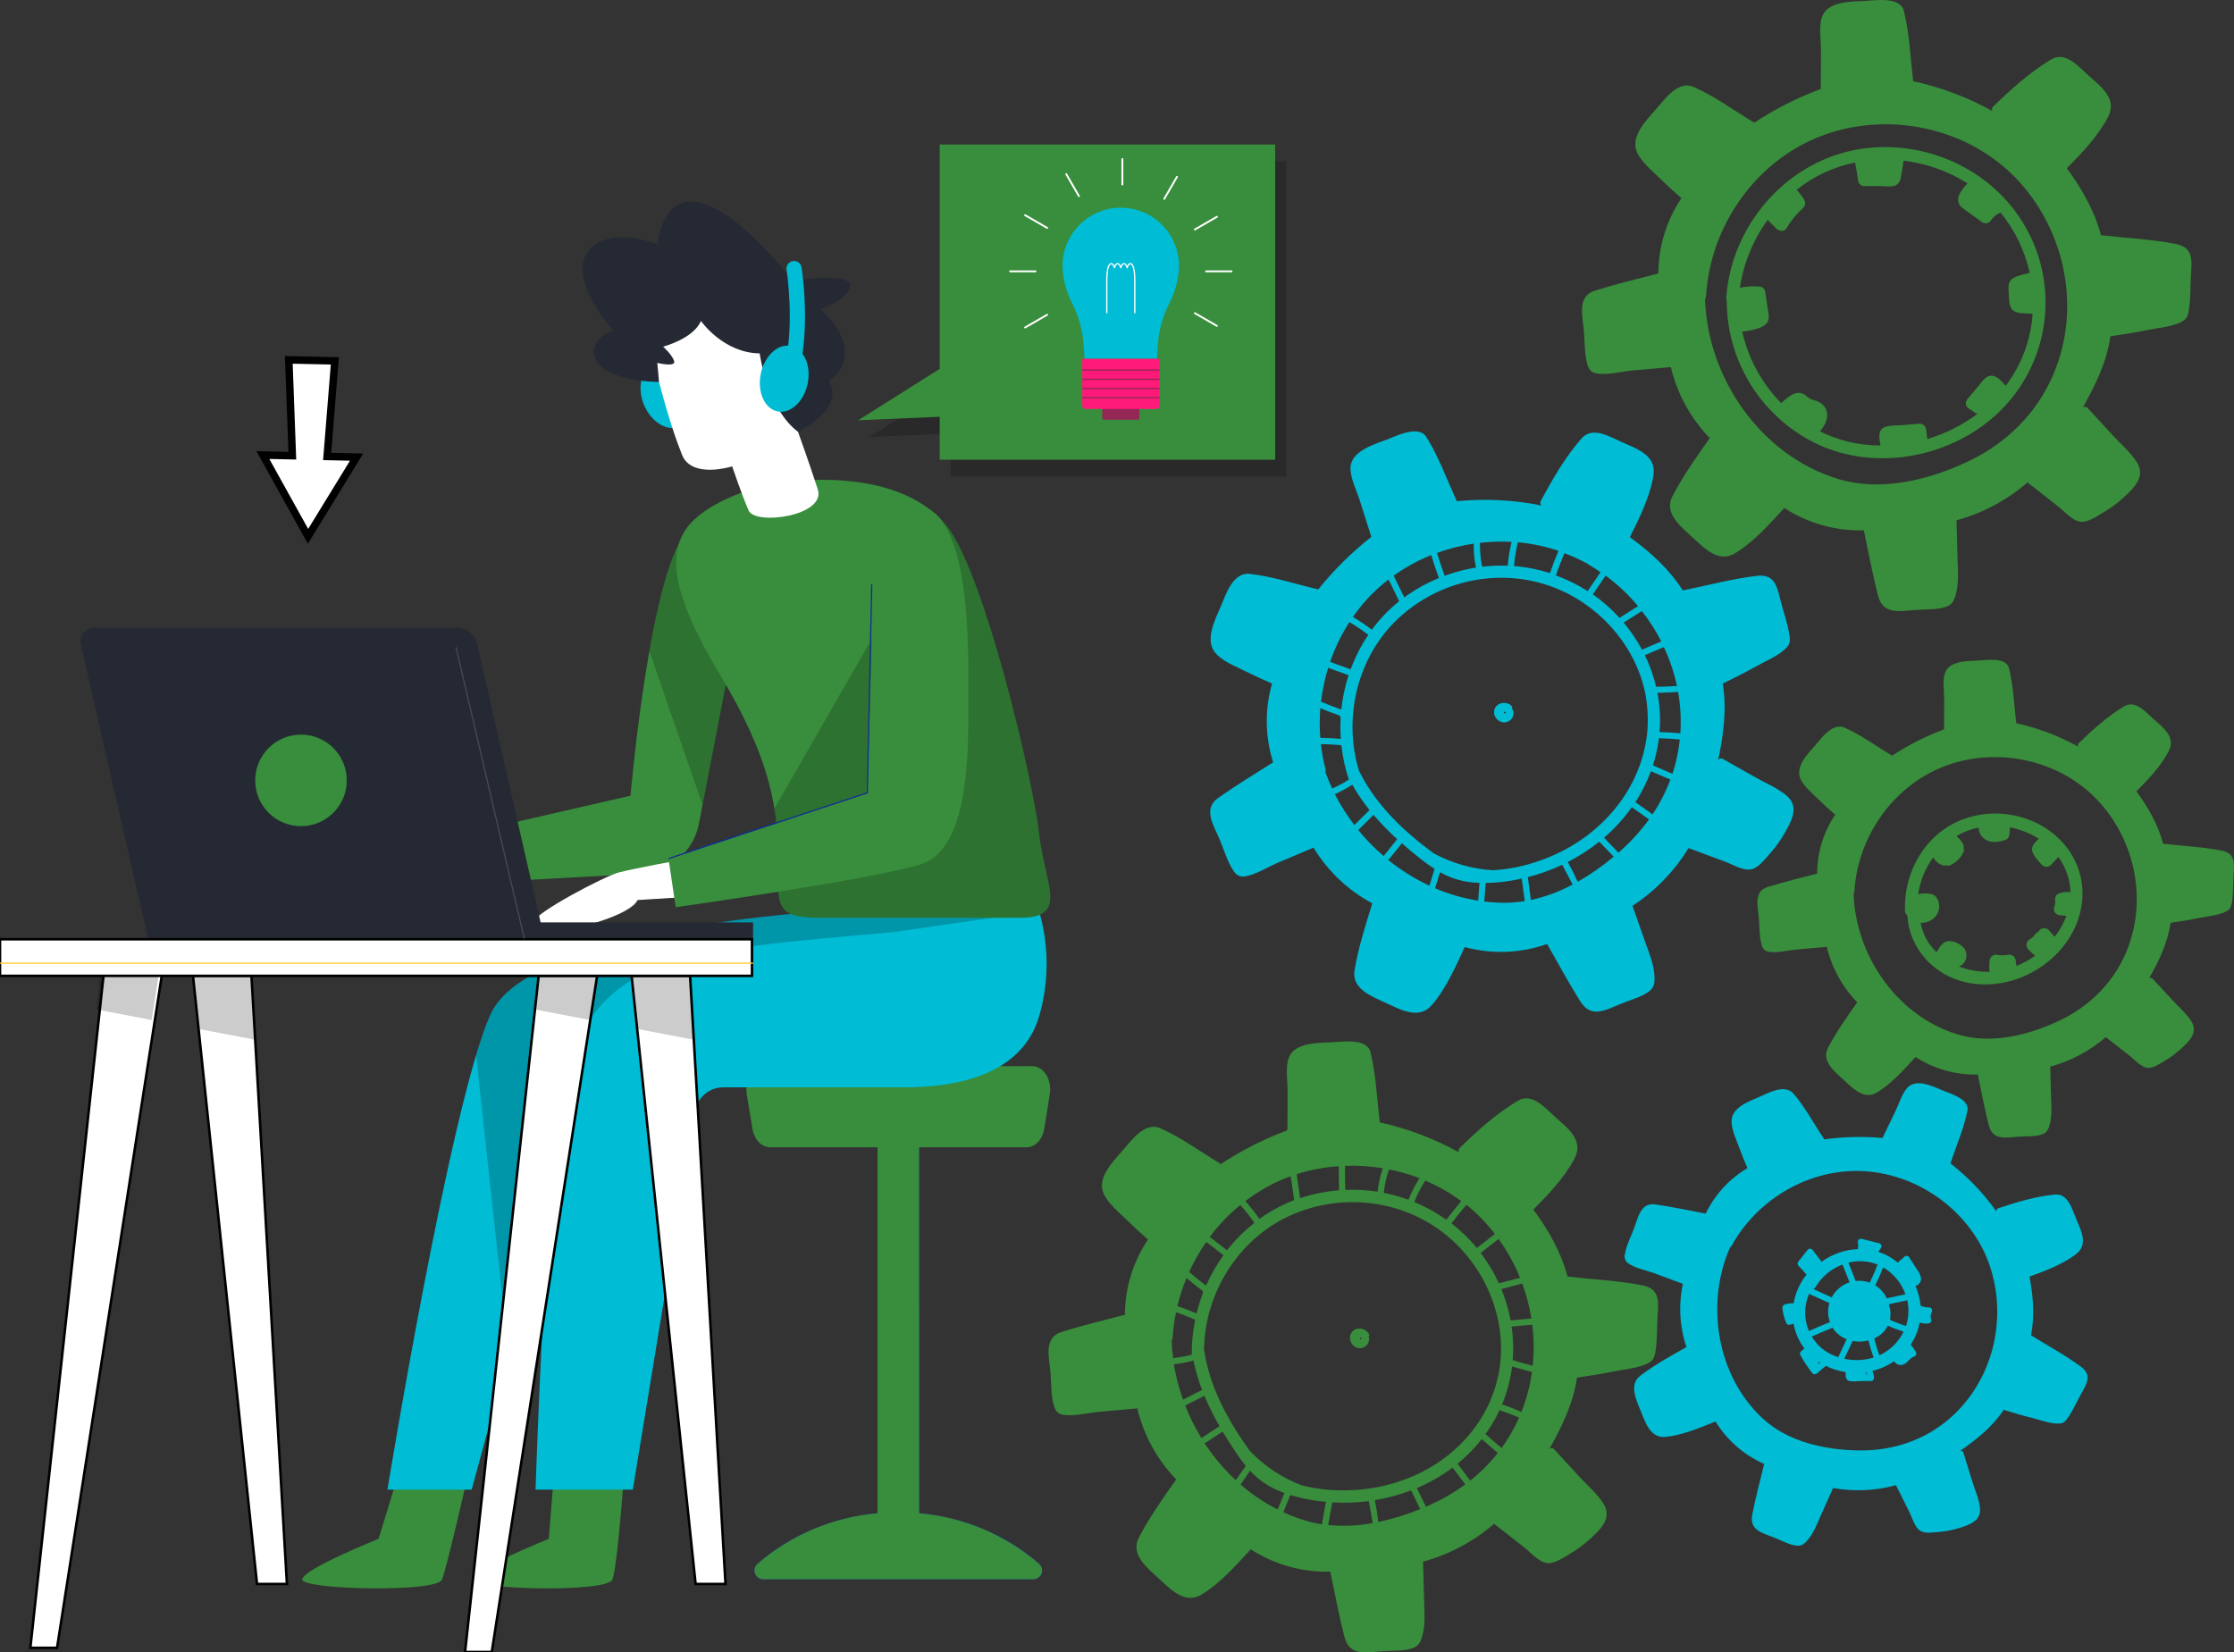 <svg id="eMWRkAyCs3p1" xmlns="http://www.w3.org/2000/svg" xmlns:xlink="http://www.w3.org/1999/xlink" viewBox="0 0 894.48 661.69" shape-rendering="geometricPrecision" text-rendering="geometricPrecision"><rect x="0" y="0" width="894.48" height="661.69" fill="#333333" stroke="none"/><g style="isolation:isolate"><g><g><path id="eMWRkAyCs3p5" d="M780,242.66c2.24-1.07,2.87-3.54,3.37-5.8.92-4.19.55-8.62.43-12.86q-.21-7.83-.43-15.64c10.493-2.879,20.212-8.061,28.45-15.17.036.047.08.088.13.12l12,9.4c2.5,1.95,5.8,5.86,9.15,6.24c2.85.33,6.33-2.13,8.64-3.47c3.11-1.803,6.017-3.935,8.67-6.36c4.28-3.94,8.8-8.36,5.1-14.15-2.49-3.9-6.45-7.25-9.57-10.64l-10.18-11.06c-.246-.251-.583-.392-.935-.392s-.689.141-.935.392c5.11-9,9.64-18.36,11.12-28.62c5.05-.7,10.08-1.53,15.08-2.54c4.11-.83,9.29-1.24,13.09-3.08c2.32-1.12,2.82-2.29,3.22-4.77.75-4.55.57-9.47.85-14.07.38-6.37,1-11.12-6.25-12.53-9.58-1.87-19.68-2.31-29.38-3.44-.132-.025-.268-.025-.4,0-2.66-10-7.61-18.56-13.68-26.86c6-6,12.48-12.81,16.44-20.39c3.79-7.26-2.32-11.92-7.42-16.43-4.21-3.71-9.47-10.23-15.33-6.71-8.49,5.09-16.21,12.05-23.26,18.93-.48.465-.54,1.214-.14,1.75-9.956-5.542-20.675-9.585-31.81-12-1.1-9.24-1.47-19.13-3.7-28.08-1.44-5.94-11.32-4.26-15.83-4.04-5.33.24-14.87.1-17,6.44-1.28,3.88-.38,9.22-.39,13.27q0,7.77-.08,15.54c-9.356,3.465-18.285,7.991-26.61,13.49l-.06-.05c-7.88-4.66-15.81-10.58-24.19-14.27-6.2-2.75-11.51,4.77-15.07,8.88-4,4.6-10.82,11.29-7.4,17.8c2,3.75,5.69,6.8,8.68,9.72s5.83,5.5,8.84,8.15c-5.98,8.92-9.185,19.411-9.21,30.15-8.46,2.16-17,4.26-25.29,6.84-7.45,2.31-5,10.11-4.51,16.42.33,4.23.2,9.1,1.38,13.18.59,2.06,1.57,3.25,3.72,3.61c4.31.71,9.82-.79,14.16-1.18L669,147c2.546,10.705,7.924,20.528,15.57,28.44-5.27,7.53-10.81,15.25-15,23.41-3.53,6.88,3.87,12.4,8.47,16.68s10.17,9.91,16.59,6.08c7.4-4.42,13.89-11.74,19.79-18.17c9.461,6.147,20.572,9.262,31.85,8.93c1.81,8.66,3.44,17.41,5.63,26c2,7.92,8.4,6.39,15.3,5.87c3.8-.32,9.28.08,12.8-1.58ZM808.58,72.87c19.77,21.88,25.13,54.61,11.69,81.1C813,168.31,801,179,786.39,185.54c-15.44,7-33.83,11.3-50.44,6.26-30.88-9.37-52.33-40.39-53.26-72.13.244-.193.385-.489.38-.8c1.51-27.54,19-53.38,44.77-63.87c27.38-11.15,60.83-4.16,80.74,17.87Z" fill="#388e3c"/><path id="eMWRkAyCs3p6" d="M797.36,167.74c.222-.143.423-.314.6-.51.83-.72,1.64-1.44,2.42-2.2c20.604-19.883,24.606-51.421,9.62-75.82-13.9-22.74-41.64-34.27-67.67-29.08-28.07,5.6-49.25,30.85-51.16,59.2-.038.425.035.852.21,1.24.068,24.776,14.502,47.262,37,57.64c22.42,10.09,50.32,5.31,68.98-10.47Zm-57.89,9c-3.72-.943-7.328-2.284-10.76-4c1.76-2.12,3.25-4.58,2.79-7.46-.43-2.69-2.38-4.2-4.84-4.92-1.212-.268-2.338-.832-3.28-1.64-.845-.883-2.008-1.391-3.23-1.41-2.49,0-4.95,2.35-7,4.09-7.755-7.878-13.145-17.772-15.56-28.56c2.92-.5,9-1.1,10.3-4.28.64-1.54.12-3.32-.11-4.9q-.52-3.37-1-6.77c-.169-1.106-1.042-1.971-2.15-2.13-2.675-.226-5.369-.068-8,.47c1.483-9.827,5.304-19.155,11.14-27.2l3.47,3.51c1,1,3,1.47,4-.05c1.773-3.045,4.014-5.791,6.64-8.14c1.036-.887,1.21-2.423.4-3.52-.846-1.371-1.828-2.655-2.93-3.83c6.835-5.443,14.866-9.186,23.43-10.92v.09q.69,3.6,1.2,7.23c.164,1.112,1.045,1.981,2.16,2.13h7.09c1.72,0,4.26.47,5.89-.34c1.024-.609,1.716-1.65,1.88-2.83.51-2.3.81-4.67,1.18-7c9.099,1.072,17.843,4.168,25.59,9.06-1.92,2.09-4.74,5.3-3.41,8.17.7,1.5,2.37,2.39,3.65,3.33l5.52,4c1.107.817,2.666.594,3.5-.5.948-1.491,2.351-2.637,4-3.27c5.721,7.023,9.711,15.292,11.65,24.14-2.12.55-4.55.94-6.42,2-2.3,1.27-2.18,3.54-2,5.84.21,2.11-.11,5.41,1.54,7s5.17,1.3,7.37,1.49c.226.026.454.026.68,0-.686,10.365-4.369,20.308-10.6,28.62l-.21.26c-1.86-2.23-4.25-4.93-7.05-3.74-1.64.7-2.82,2.63-3.92,3.93L787.61,160c-.823,1.106-.599,2.669.5,3.5l3.55,2.3c-6.004,4.485-12.755,7.871-19.94,10-.18-1.32-.36-2.64-.55-4-.221-1.352-1.47-2.288-2.83-2.12l-6.8.58c-2,.16-4.38,0-6.32.57-3.62,1-2.81,4.64-2.28,7.58-4.538-.016-9.058-.56-13.47-1.62Z" fill="#388e3c"/><path id="eMWRkAyCs3p7" d="M818.27,454c1.74-.84,2.24-2.77,2.63-4.54.72-3.28.43-6.74.34-10.05q-.16-6.12-.34-12.23c8.205-2.253,15.806-6.304,22.25-11.86.026.037.06.068.1.09l9.39,7.35c2,1.53,4.54,4.58,7.16,4.88c2.23.26,5-1.66,6.76-2.71c2.433-1.419,4.706-3.095,6.78-5c3.34-3.08,6.88-6.53,4-11.06-1.94-3-5-5.67-7.48-8.32l-8-8.64c-.189-.202-.453-.317-.73-.317s-.541.115-.73.317c4-7,7.54-14.35,8.69-22.37c3.95-.55,7.89-1.2,11.79-2c3.22-.65,7.26-1,10.23-2.41c1.82-.88,2.21-1.79,2.53-3.73.58-3.56.44-7.4.66-11c.3-5,.77-8.7-4.89-9.8-7.49-1.46-15.38-1.81-23-2.69-.102-.02-.208-.02-.31,0-2.08-7.82-5.95-14.51-10.7-21c4.67-4.73,9.76-10,12.86-15.95c3-5.67-1.82-9.32-5.8-12.84-3.3-2.9-7.41-8-12-5.25-6.64,4-12.68,9.42-18.19,14.8-.391.358-.435.959-.1,1.37-7.785-4.347-16.168-7.521-24.88-9.42-.86-7.23-1.15-15-2.9-22-1.14-4.58-8.85-3.26-12.39-3.1-4.17.2-11.63.08-13.26,5.05-1,3-.29,7.2-.3,10.37l-.06,12.15c-7.319,2.705-14.302,6.245-20.81,10.55v-.05c-6.16-3.64-12.36-8.26-18.91-11.15-4.85-2.15-9,3.73-11.79,6.95-3.11,3.59-8.45,8.82-5.78,13.91c1.54,2.94,4.45,5.32,6.79,7.6s4.55,4.3,6.91,6.37c-4.686,6.969-7.198,15.172-7.22,23.57-6.62,1.7-13.27,3.34-19.78,5.36-5.83,1.8-3.9,7.9-3.53,12.84.26,3.3.16,7.11,1.08,10.3.236,1.484,1.42,2.636,2.91,2.83c3.37.55,7.68-.63,11.08-.93l12.11-1.08c1.986,8.372,6.19,16.054,12.17,22.24-4.12,5.89-8.46,11.92-11.73,18.3-2.76,5.38,3,9.7,6.63,13.05s8,7.74,13,4.75c5.79-3.45,10.86-9.19,15.48-14.21c7.399,4.803,16.082,7.245,24.9,7c1.42,6.77,2.69,13.61,4.41,20.3c1.59,6.19,6.56,5,12,4.59c2.94-.18,7.21.13,9.97-1.18ZM840.6,321.25c15.47,17.11,19.65,42.7,9.15,63.41-5.69,11.21-15.1,19.54-26.5,24.68-12.06,5.44-26.45,8.84-39.44,4.9-24.14-7.32-40.91-31.58-41.64-56.4.193-.147.305-.377.3-.62c1.18-21.53,14.89-41.74,35-49.94c21.41-8.72,47.53-3.28,63.13,13.97Z" fill="#388e3c"/><path id="eMWRkAyCs3p8" d="M828.34,375.9c8.28-12.88,7.28-28.93-3.76-39.85-10-9.91-25.7-12.88-38.8-7.89-14.85,5.66-23.76,21.16-23,36.72-.001.691.344,1.337.92,1.72.7,13.12,10.56,24,23.57,26.81c15.61,3.41,32.52-4.21,41.07-17.51Zm-44,11.1c3-.92,4.17-5.17,1.64-7.76-1.586-1.544-3.717-2.399-5.93-2.38-2.33.2-3.52,2.66-4.68,4.45-3.318-3.14-5.549-7.256-6.37-11.75c3.76.09,7.37-2.47,7.44-6.51c0-2.31-1-4.67-3.47-5.1-1.64-.277-3.317-.233-4.94.13.768-5.317,2.828-10.364,6-14.7v0c1.29,2,3.33,3.64,5.73,3.18.314.159.686.159,1,0c2.464-1.118,4.429-3.104,5.52-5.58.193-.385.143-.847-.13-1.18.207-.564.179-1.188-.08-1.73-.69-1.257-1.633-2.357-2.77-3.23c2.674-1.582,5.584-2.727,8.62-3.39l.32-.06c.001,2.109,1.183,4.039,3.06,5c2.24,1.23,4.76.81,7.11.15c1.089-.199,1.936-1.059,2.12-2.15.174-1.01.245-2.036.21-3.06c4.111.76,8.039,2.301,11.57,4.54-1.33,1.32-3,2.77-2.66,4.77s2.5,4,3.74,5.54c.491.605,1.232.953,2.012.943s1.512-.376,1.988-.993c.92-1,1.85-1.95,2.78-2.93c1.598,2.206,2.84,4.649,3.68,7.24.716,2.202,1.111,4.495,1.17,6.81-1.587-.199-3.199.001-4.69.58-1.021.458-1.622,1.53-1.48,2.64.113.879.007,1.772-.31,2.6-.287.719-.227,1.53.164,2.199s1.068,1.119,1.836,1.221l2.85.26c-1.132,3.013-2.717,5.835-4.7,8.37l-2.25-2.48c-.491-.608-1.234-.956-2.015-.944s-1.513.382-1.985,1.004c-.17.23-.36.44-.54.65-.247.109-.481.243-.7.4-.375.285-.651.68-.79,1.13-.669.584-1.385,1.113-2.14,1.58-.505.434-.818,1.05-.868,1.714s.165,1.321.598,1.826c.859,1.009,1.832,1.915,2.9,2.7-2.337,1.668-4.861,3.058-7.52,4.14l-.33-2.39c-.206-1.361-1.466-2.305-2.83-2.12-1.571.32-3.189.32-4.76,0-1.364-.155-2.603.802-2.8,2.16-.235,1.544-.235,3.116,0,4.66-4.223.122-8.426-.609-12.36-2.15Z" fill="#388e3c"/><path id="eMWRkAyCs3p9" d="M566.41,659.68c2.24-1.07,2.87-3.54,3.37-5.81.92-4.19.55-8.61.43-12.86q-.21-7.82-.43-15.63c10.493-2.879,20.212-8.061,28.45-15.17.036.044.08.082.13.11l12,9.4c2.51,2,5.81,5.86,9.16,6.24c2.85.33,6.33-2.12,8.64-3.46c3.11-1.806,6.017-3.942,8.67-6.37c4.28-3.93,8.8-8.35,5.1-14.14-2.49-3.91-6.45-7.25-9.57-10.64l-10.18-11.06c-.248-.249-.584-.388-.935-.388s-.687.14-.935.388c5.11-9,9.64-18.35,11.12-28.61c5-.7,10.08-1.53,15.08-2.54c4.11-.83,9.29-1.25,13.08-3.08c2.33-1.12,2.83-2.29,3.23-4.78.75-4.55.57-9.46.85-14.07.38-6.36,1-11.12-6.25-12.52-9.58-1.88-19.68-2.32-29.38-3.45-.132-.027-.268-.027-.4,0-2.66-10-7.61-18.56-13.68-26.86c6-6.05,12.48-12.81,16.44-20.39c3.79-7.26-2.32-11.92-7.42-16.43-4.22-3.71-9.47-10.24-15.33-6.71-8.49,5.08-16.21,12-23.26,18.93-.483.46-.543,1.209-.14,1.74-9.955-5.555-20.673-9.615-31.81-12.05-1.1-9.23-1.47-19.12-3.7-28.08-1.47-5.86-11.33-4.17-15.86-4-5.33.25-14.87.1-16.95,6.45-1.28,3.88-.38,9.21-.39,13.27c0,5.17,0,10.36-.08,15.53-9.356,3.465-18.285,7.991-26.61,13.49s0,0-.06-.05c-7.88-4.65-15.81-10.57-24.19-14.27-6.2-2.74-11.51,4.78-15.08,8.89-4,4.6-10.81,11.29-7.39,17.8c2,3.75,5.69,6.8,8.68,9.71s5.83,5.51,8.84,8.16c-5.991,8.913-9.207,19.401-9.24,30.14-8.46,2.17-17,4.27-25.3,6.85-7.44,2.31-5,10.11-4.5,16.42.33,4.23.2,9.09,1.38,13.18.59,2.06,1.57,3.25,3.72,3.61c4.31.71,9.82-.79,14.16-1.18l15.5-1.39c2.546,10.705,7.924,20.528,15.57,28.44-5.27,7.53-10.81,15.25-15,23.41-3.53,6.88,3.87,12.4,8.47,16.68s10.17,9.9,16.59,6.08c7.4-4.42,13.89-11.75,19.79-18.18c9.463,6.145,20.572,9.263,31.85,8.94c1.81,8.66,3.44,17.41,5.63,26c2,7.93,8.4,6.39,15.3,5.87c3.85-.3,9.31.1,12.84-1.56Zm-14.57-50.2c-.25-1.66-.43-3.65-.52-4.14l-.84-4.6c4.961-.805,9.826-2.115,14.52-3.91.017.054.037.108.06.16c1.19,2.44,2.39,4.89,3.59,7.33-5.436,2.224-11.062,3.951-16.81,5.16Zm20.95-6.92l-1.84.8c-1.2-2.46-2.41-4.92-3.61-7.37-.013-.029-.03-.056-.05-.08c5.1-2.14,9.916-4.901,14.34-8.22l.06.09l5,6.66c-4.334,3.189-8.994,5.91-13.9,8.12Zm15.88-9.64l-5-6.7-.06-.06c3.583-2.924,6.833-6.234,9.69-9.87l6.41,5.58c-3.247,4.092-6.951,7.799-11.04,11.05Zm18-21.93c-1.578,3.105-3.404,6.078-5.46,8.89l-6.43-5.59c.84-1.17,1.65-2.36,2.42-3.6c1.186-1.938,2.261-3.941,3.22-6q3.95,1.38,7.79,3c-.48,1.12-.99,2.22-1.54,3.31Zm6.72-21.59c-.755,5.483-2.168,10.855-4.21,16-2.55-1.09-5.13-2.1-7.75-3c2.013-4.863,3.359-9.976,4-15.2c2.63.8,5.28,1.54,7.96,2.2Zm.1-18.92c.691,5.455.759,10.97.2,16.44-2.69-.68-5.36-1.42-8-2.25.348-4.479.201-8.983-.44-13.43Zm-.34-2.47l-8.31.76c-.798-4.298-2.035-8.504-3.69-12.55L609.5,514c1.672,4.536,2.894,9.225,3.65,14Zm-12.67,19.56c-.715,4.636-1.998,9.167-3.82,13.49-9.84,22.4-33,35.29-56.93,35.72-6.28.213-12.558-.46-18.65-2-7.832-3.015-14.898-7.728-20.69-13.8-8.58-11.9-16.08-25.51-18.23-40.17-.015-.119-.042-.236-.08-.35.29-22.25,13.4-43.78,33.69-53.31c21.55-10.14,47.53-6.72,65.33,9.18c14.38,12.81,22.04,32.43,19.38,51.24Zm8.13-35.86l-8.46,2.21c-1.971-4.317-4.416-8.403-7.29-12.18l7.16-5.58c3.475,4.821,6.359,10.042,8.59,15.55ZM595,489.89c1.24,1.37,2.42,2.8,3.54,4.26l-7.21,5.62v0c-3.015-3.653-6.426-6.96-10.17-9.86c1.89-2.55,3.89-5,6-7.43c2.809,2.255,5.431,4.733,7.84,7.41ZM585.09,481c-2.07,2.42-4.07,4.89-6,7.45-3.994-2.851-8.302-5.233-12.84-7.1c1.216-2.977,2.685-5.844,4.39-8.57c5.123,2.163,9.973,4.922,14.45,8.22Zm-16.78-9.17c-1.694,2.75-3.155,5.637-4.37,8.63-3.219-1.178-6.526-2.101-9.89-2.76.333-3.198,1.038-6.346,2.1-9.38c4.144.807,8.212,1.964,12.16,3.46Zm-14.65-4c-1.037,3.044-1.734,6.193-2.08,9.39-4.276-.663-8.607-.9-12.93-.71-.14-3.21-.17-6.43-.1-9.64c5.056-.19,10.118.129,15.11.95Zm-17.6-.83c-.07,3.22,0,6.43.1,9.65-4.804.375-9.552,1.273-14.16,2.68-.49.15-1,.32-1.45.48-.28-1.92-.55-3.84-.83-5.76-.14-.95-.27-1.9-.41-2.85l-.14-1c5.483-1.733,11.153-2.807,16.89-3.2Zm-37.44,14c4.786-3.676,10.039-6.703,15.62-9c.83-.34,1.66-.65,2.5-1c.1.5.2,1,.27,1.45q.59,4,1.16,8.07c.005.03.005.06,0,.09-4.939,1.89-9.612,4.415-13.9,7.51-1.731-2.49-3.619-4.868-5.65-7.12Zm-2,1.55c2.023,2.274,3.907,4.668,5.64,7.17-4.1,3.206-7.794,6.9-11,11-.063-.08-.137-.15-.22-.21l-6.66-5.17c3.559-4.758,7.682-9.066,12.28-12.83ZM483,497.34l6.63,5.14c.082.057.169.108.26.15-2.753,3.815-5.099,7.907-7,12.21q-3.48-2.62-6.77-5.47c1.921-4.212,4.224-8.239,6.88-12.03Zm-1.47,19.6c-.019.268.04.535.17.77-1.044,2.698-1.912,5.46-2.6,8.27-2.513-1.098-5.08-2.069-7.69-2.91.921-3.858,2.148-7.637,3.67-11.3q3.09,2.7,6.41,5.17Zm-11.82,26.93c-.31-2.39-.51-4.78-.58-7.18.244-.193.385-.489.38-.8.202-3.488.656-6.957,1.36-10.38q3.9,1.29,7.67,3c-.957,4.604-1.42,9.297-1.38,14-2.462.628-4.965,1.082-7.49,1.36Zm.34,2.47c2.565-.294,5.105-.776,7.6-1.44l.2-.07c.827,4.018,1.984,7.962,3.46,11.79l-7.62,3.88c-1.661-4.597-2.896-9.337-3.69-14.16Zm4.52,16.51l7.66-3.9c1.76,4.176,3.781,8.237,6.05,12.16l-6.91,4.54c-.114.077-.215.172-.3.28-2.561-4.159-4.749-8.536-6.54-13.08Zm7.7,15c.235-.01.463-.082.66-.21l6.6-4.34c1.72,2.89,3.54,5.72,5.42,8.5c1.194,1.798,2.479,3.533,3.85,5.2l-4,5.75c-4.784-4.445-9.005-9.459-12.57-14.93Zm14.44,16.63l3.83-5.5c2.242,2.45,4.849,4.538,7.73,6.19c1.924,1.066,3.93,1.976,6,2.72q-1.35,3.3-2.69,6.61c-5.369-2.717-10.377-6.093-14.91-10.05Zm25.67,14.37c-2.917-.901-5.77-1.997-8.54-3.28l2.8-6.88c3.595,1.093,7.274,1.889,11,2.38c1.08.15,2.16.26,3.25.36l-1.62,9c-2.346-.368-4.662-.906-6.93-1.61Zm9.41,1.87l1.64-9.09c4.878.299,9.774.132,14.62-.5l1.53,8.42c0,.13,0,.26.06.39-5.899,1.081-11.921,1.333-17.89.75Z" fill="#388e3c"/><path d="M548.15,536.87c.074-.514.026-1.038-.14-1.53.278-.336.307-.813.07-1.18-1.43-2.57-5.52-3-7.07-.28s.77,6.31,3.84,6c1.639-.177,2.974-1.395,3.3-3.01Zm-3.55-1.2c.3,0,.71.24.47.51-.086.127-.248.178-.391.123s-.23-.201-.209-.353c.021-.102.065-.198.13-.28Z" fill="#388e3c"/><path id="eMWRkAyCs3p11" d="M720,619c1.94,0,3.22-1.53,4.33-3c2.06-2.65,3.29-5.89,4.63-8.93q2.49-5.6,5-11.18c8.373,1.497,16.975,1.111,25.18-1.13.018.041.038.081.06.12l5.32,10.68c1.1,2.22,2.12,6.08,4.36,7.48c1.9,1.19,5.18.63,7.26.46c2.801-.227,5.571-.753,8.26-1.57c4.35-1.34,9-2.94,8.36-8.27-.44-3.6-2.11-7.29-3.17-10.73q-1.74-5.62-3.47-11.23c-.077-.265-.261-.486-.507-.611s-.533-.143-.793-.049c6.64-4.64,13-9.71,17.47-16.46c3.8,1.21,7.63,2.32,11.5,3.28c3.18.8,7,2.25,10.27,2.23c2,0,2.77-.67,3.89-2.28c2.06-3,3.58-6.49,5.33-9.65c2.41-4.36,4.44-7.52-.2-10.94-6.13-4.55-13.11-8.26-19.58-12.32-.085-.057-.18-.097-.28-.12c1.48-8,.87-15.66-.62-23.56c6.24-2.27,13.12-4.84,18.47-8.86c5.11-3.85,2.37-9.2.28-14.09-1.72-4-3.24-10.42-8.56-9.9-7.7.73-15.49,3.05-22.79,5.53-.49.174-.779.68-.68,1.19-5.155-7.274-11.355-13.747-18.4-19.21c2.33-6.89,5.4-14,6.83-21.06.94-4.63-6.58-6.76-9.86-8.13-3.84-1.62-10.52-4.93-14.13-1.16-2.2,2.31-3.36,6.38-4.74,9.24-1.75,3.64-3.52,7.29-5.28,10.94-7.769-.704-15.594-.516-23.32.56v-.05c-4-5.94-7.6-12.79-12.27-18.21-3.45-4-9.73-.51-13.63,1.2-4.35,1.9-11.43,4.33-11.2,10.08.13,3.3,1.72,6.71,2.85,9.77s2.26,5.84,3.5,8.73c-7.258,4.279-13.081,10.617-16.73,18.21-6.7-1.32-13.42-2.7-20.16-3.68-6-.88-6.92,5.46-8.71,10.07-1.19,3.1-2.91,6.49-3.46,9.77-.426,1.439.148,2.987,1.41,3.8c2.81,1.95,7.21,2.74,10.4,3.93l11.4,4.24c-1.809,8.411-1.319,17.154,1.42,25.31-6.26,3.54-12.77,7.12-18.47,11.47-4.8,3.67-1.44,10.06.37,14.63s3.85,10.41,9.66,9.87c6.71-.63,13.76-3.62,20.08-6.17c4.615,7.514,11.41,13.444,19.48,17-1.64,6.73-3.43,13.45-4.76,20.23-1.23,6.27,3.77,7.33,8.82,9.29C713.23,616.85,717,619,720,619Zm77.29-110.22c6.6,22.09-.64,47-19,61.17-10,7.68-22,11.15-34.54,10.88-13.23-.28-27.67-3.41-37.71-12.55-18.63-17-23.34-46.11-13.32-68.82.238-.056.437-.219.54-.44c10.33-18.93,31.4-31.27,53.09-30c23.04,1.3,44.3,17.49,50.94,39.74Z" fill="#00bcd4"/><path id="eMWRkAyCs3p12" d="M727.51,549.7l3.62-3c2.496,1.238,5.167,2.084,7.92,2.51-.1,1.51-.12,3.2,1.6,3.62c1.263.145,2.537.145,3.8,0h4.66c.688.017,1.263-.522,1.29-1.21-.069-.978-.289-1.939-.65-2.85c3.124-.742,6.089-2.043,8.75-3.84.567,1.005,1.659,1.596,2.81,1.52c2.37-.12,3.09-2.72,5.1-3.35.376-.09.691-.347.853-.698s.154-.757-.023-1.102c-.63-1.05-1.335-2.052-2.11-3c.18-.27.37-.54.54-.82c1.516-2.457,2.576-5.167,3.13-8c1.072.357,2.203.499,3.33.42.73-.06,1.54-.68,1.26-1.53-.37-.983-.293-2.078.21-3c.232-.379.249-.852.044-1.247s-.601-.654-1.044-.683c-1.182.002-2.352-.236-3.44-.7-.234-2.734-.909-5.412-2-7.93c1.528-.412,2.473-1.939,2.16-3.49-.374-1.267-.985-2.451-1.8-3.49l-2.8-4.41c-.182-.338-.508-.574-.886-.643s-.766.04-1.054.293l-1.48,1.35c-.352.12-.638.381-.79.72l-.36.33c-.813-.677-1.668-1.301-2.56-1.87-1.642-1.057-3.413-1.897-5.27-2.5.37-.51.73-1,1.09-1.55.207-.329.25-.736.118-1.101s-.427-.649-.798-.769l-7-1.8c-.426-.126-.887-.018-1.213.283s-.469.752-.377,1.187c.15.87.15,1.76,0,2.63-5.237.178-10.3,1.927-14.53,5.02l-3.69-4.85c-.265-.29-.648-.441-1.039-.41s-.746.242-.961.57L720.19,505c-.313.474-.264,1.101.12,1.52c1.13,1.15,2.19,2.35,3.22,3.59-2.684,3.319-4.48,7.266-5.22,11.47-1.199-.08-2.401.077-3.54.46-.652.185-1.058.833-.94,1.5.211,2.067.734,4.09,1.55,6c.26.504.828.767,1.38.64.51-.18,1-.31,1.53-.45.605,3.635,2.088,7.068,4.32,10l-1.42,1.09c-.413.385-.519.998-.26,1.5c1.409,2.559,3.017,5.004,4.81,7.31.474.499,1.258.53,1.77.07Zm22.78-6.29c-3.82,1.174-7.88,1.333-11.78.46l3.38-7.11c2.097.41,4.259.348,6.33-.18.549,2.317,1.24,4.598,2.07,6.83Zm12-10.28c-.06.13-.11.26-.18.39-2.075,3.985-5.433,7.156-9.53,9-.811-2.211-1.479-4.473-2-6.77.729-.329,1.428-.721,2.09-1.17c1.427-.983,2.575-2.32,3.33-3.88c2.058.93,4.169,1.742,6.32,2.43Zm1-2.32c-2.191-.68-4.335-1.502-6.42-2.46.398-1.879.302-3.829-.28-5.66c0-.19-.09-.39-.14-.59l7.38-1.55c.758,3.406.568,6.955-.55,10.26Zm-.17-12.66l-7.5,1.57c-.979-2.145-2.569-3.953-4.57-5.2c1.17-2.34,2.24-4.73,3.18-7.17c4.142,2.44,7.287,6.265,8.88,10.8ZM752,506.21c-.931,2.457-1.989,4.863-3.17,7.21-.436-.156-.88-.289-1.33-.4-1.402-.347-2.854-.445-4.29-.29l-2.88-7.33c3.876-.987,7.967-.703,11.67.81Zm-25.68,9.72c.316-.202.58-.476.77-.8c2.509-4.133,6.333-7.302,10.86-9q1.4,3.57,2.8,7.14c-3.079.997-5.652,3.147-7.18,6Zm-1.78,1.91l8.1,3.7c-.511,1.704-.651,3.498-.41,5.26.123.808.324,1.601.6,2.37-2.83,1.11-5.64,2.28-8.42,3.53-2.009-4.758-1.969-10.133.11-14.86Zm10.27,24.91c-3.885-1.483-7.153-4.24-9.27-7.82c2.75-1.24,5.54-2.4,8.34-3.51c1.332,2.1,3.302,3.719,5.62,4.62l-3.39,7.16c-.45-.15-.89-.28-1.32-.45Zm12,6.52h.44c.177.346.321.707.43,1.08h-.3c.038-.443-.189-.867-.58-1.08ZM728,545.84c.21-.224.322-.523.31-.83l.54.34-.85.65c.007-.053.007-.107,0-.16Z" transform="matrix(1-.004 0.004 1-2.255 3.213)" fill="#00bcd4"/><path id="eMWRkAyCs3p13" d="M660.94,396.44c1.79-1.69,1.64-4.24,1.42-6.55-.41-4.27-2.11-8.37-3.52-12.37l-5.2-14.76c9.111-5.952,16.78-13.861,22.45-23.15.044.035.095.059.15.07L690.56,345c3,1.1,7.32,3.8,10.62,3.14c2.82-.56,5.38-4,7.17-5.94c2.41-2.672,4.525-5.595,6.31-8.72c2.87-5.05,5.82-10.64.52-15-3.56-3-8.36-4.93-12.37-7.21l-13.07-7.4c-.305-.173-.668-.216-1.005-.118s-.62.328-.785.638c2.1-10.14,3.55-20.42,1.82-30.64c4.59-2.21,9.13-4.54,13.58-7c3.66-2.05,8.46-4,11.51-6.93c1.87-1.78,2-3,1.62-5.54-.69-4.56-2.36-9.18-3.51-13.65-1.58-6.18-2.46-10.89-9.78-10-9.7,1.15-19.44,3.82-29,5.71-.13.028-.254.075-.37.14-5.6-8.71-12.93-15.34-21.25-21.38c3.83-7.59,8-16,9.42-24.45c1.38-8.07-5.86-10.64-12.1-13.37-5.15-2.24-12.14-6.84-16.65-1.7-6.52,7.44-11.74,16.43-16.35,25.15-.317.588-.14,1.321.41,1.7-11.187-2.246-22.643-2.829-34-1.73-3.87-8.46-7.25-17.76-12.12-25.6-3.18-5.14-12-.51-16.31,1.08-5,1.86-14.12,4.64-14.16,11.33c0,4.08,2.47,8.88,3.69,12.75L549.07,215c-7.846,6.17-14.962,13.216-21.21,21h-.07c-8.92-2-18.29-5.23-27.39-6.18-6.74-.72-9.5,8.06-11.63,13.07-2.39,5.6-6.84,14.06-1.59,19.21c3,3,7.49,4.73,11.23,6.59c3.59,1.79,7.23,3.46,10.91,5.06-2.972,10.319-2.818,21.288.44,31.52-7.4,4.65-14.85,9.26-22,14.27-6.39,4.47-1.65,11.14.73,17c1.61,3.92,3,8.59,5.35,12.12c1.19,1.78,2.49,2.62,4.65,2.3c4.32-.65,9.11-3.76,13.12-5.46c4.78-2,9.55-4.05,14.33-6.05c5.696,9.41,13.82,17.113,23.52,22.3-2.71,8.78-5.63,17.83-7.12,26.88-1.25,7.63,7.49,10.62,13.18,13.29c5.53,2.59,12.71,6.31,17.65.71c5.69-6.47,9.63-15.43,13.28-23.36c10.871,2.946,22.381,2.513,33-1.24c4.38,7.69,8.61,15.52,13.31,23c4.37,6.92,9.95,3.52,16.37.91c3.63-1.54,8.95-2.83,11.81-5.5ZM631.7,353.12c-.75-1.51-1.53-3.34-1.77-3.79-.73-1.37-1.47-2.74-2.2-4.12c4.471-2.287,8.7-5.021,12.62-8.16.03.046.064.089.1.13l5.66,5.88c-4.487,3.785-9.31,7.152-14.41,10.06Zm17.82-13L648,341.44l-5.69-5.91-.06-.06c4.196-3.603,7.934-7.707,11.13-12.22l.08.07l6.79,4.81c-3.137,4.366-6.734,8.383-10.73,11.98Zm12.17-14l-6.83-4.84h-.08c2.532-3.905,4.618-8.081,6.22-12.45l7.81,3.35c-1.834,4.89-4.223,9.554-7.12,13.9Zm10.42-26.39c-.547,3.441-1.373,6.833-2.47,10.14l-7.84-3.36c.45-1.37.85-2.75,1.2-4.17.545-2.206.956-4.444,1.23-6.7c2.79.07,5.57.23,8.35.5-.13,1.15-.27,2.35-.47,3.55Zm-.2-22.6c.954,5.452,1.252,10.998.89,16.52-2.77-.27-5.53-.43-8.31-.5.426-5.244.14-10.522-.85-15.69c2.76-.08,5.51-.19,8.27-.37Zm-5.7-18c2.325,4.979,4.076,10.206,5.22,15.58-2.77.19-5.54.29-8.32.32-1.036-4.37-2.552-8.613-4.52-12.65Zm-1.08-2.25l-7.68,3.27c-2.069-3.848-4.532-7.471-7.35-10.81l7.28-4.64c2.966,3.772,5.561,7.82,7.75,12.09Zm-6.07,22.5c.731,4.63.892,9.331.48,14C657,317.64,639,337,616.28,344.73c-5.919,2.114-12.107,3.383-18.38,3.77-8.37-.481-16.53-2.803-23.9-6.8-11.83-8.7-23.14-19.37-29.67-32.7-.052-.105-.112-.205-.18-.3-6.54-21.28-.65-45.78,15.75-61.07c17.42-16.25,43.2-20.95,65-11.25c17.63,7.86,30.93,24.19,34.16,42.91Zm-3.25-36.63l-7.37,4.69c-3.195-3.533-6.774-6.699-10.67-9.44l5.11-7.5c4.781,3.522,9.122,7.604,12.93,12.16Zm-19.65-16.6c1.61.93,3.16,1.93,4.68,3l-5.15,7.56v0c-3.988-2.553-8.248-4.656-12.7-6.27c1-3,2.17-6,3.39-8.9c3.377,1.239,6.648,2.751,9.78,4.52ZM624,220.58c-1.23,2.93-2.38,5.9-3.41,8.92-4.673-1.49-9.501-2.439-14.39-2.83.246-3.205.764-6.383,1.55-9.5c5.532.495,10.986,1.639,16.25,3.41ZM605.23,217c-.766,3.137-1.275,6.331-1.52,9.55-3.425-.137-6.856-.003-10.26.4-.659-3.146-.951-6.357-.87-9.57c4.198-.486,8.43-.614,12.65-.38Zm-15.16.71c-.054,3.216.244,6.429.89,9.58-4.272.672-8.467,1.771-12.52,3.28q-1.68-4.53-3.05-9.15c4.756-1.73,9.674-2.976,14.68-3.72Zm-17,4.6q1.38,4.62,3.06,9.15c-4.448,1.826-8.683,4.133-12.63,6.88-.42.3-.82.6-1.23.91L559.71,234c-.43-.86-.85-1.73-1.27-2.59-.14-.3-.29-.59-.43-.89c4.67-3.332,9.723-6.092,15.05-8.22ZM541.7,247.05c3.439-4.943,7.517-9.409,12.13-13.28.68-.58,1.38-1.14,2.09-1.68.24.44.49.87.7,1.29l3.57,7.33c.003.027.003.053,0,.08-4.122,3.31-7.796,7.142-10.93,11.4-2.41-1.87-4.935-3.586-7.56-5.14Zm-1.4,2.08c2.623,1.542,5.148,3.245,7.56,5.1-2.914,4.312-5.292,8.963-7.08,13.85-.088-.057-.182-.103-.28-.14l-7.92-2.88c1.92-5.603,4.512-10.952,7.72-15.93Zm-8.51,18.31l7.89,2.86c.097.035.198.059.3.07-1.456,4.471-2.438,9.083-2.93,13.76-2.74-.95-5.45-2-8.11-3.13.537-4.597,1.491-9.136,2.85-13.56Zm4.61,19.11c.065.261.204.497.4.68-.173,2.888-.157,5.784.05,8.67q-4.1-.4-8.21-.42c-.31-3.954-.31-7.926,0-11.88c2.58,1.07,5.15,2.05,7.76,2.95Zm-3,29.25c-1-2.17-1.94-4.39-2.74-6.65.175-.259.22-.584.12-.88-.883-3.373-1.521-6.805-1.91-10.27c2.75,0,5.48.17,8.21.45.506,4.681,1.512,9.294,3,13.76-2.146,1.353-4.385,2.553-6.7,3.59Zm1.09,2.25c2.352-1.065,4.625-2.298,6.8-3.69l.17-.13c2.009,3.573,4.314,6.972,6.89,10.16l-6.06,6c-2.978-3.866-5.595-7.997-7.82-12.34Zm9.36,14.34l6.1-6.06c2.951,3.438,6.114,6.687,9.47,9.73l-5.18,6.43c-.089.106-.157.228-.2.36-3.708-3.175-7.125-6.676-10.21-10.46Zm11.91,11.9c.218-.088.41-.229.56-.41l5-6.16c2.52,2.23,5.12,4.37,7.76,6.45c1.702,1.356,3.475,2.621,5.31,3.79l-2.05,6.71c-5.939-2.764-11.515-6.251-16.6-10.38Zm18.83,11.41c.66-2.14,1.31-4.28,2-6.42c2.88,1.655,6.001,2.85,9.25,3.54c2.157.42,4.344.67,6.54.75q-.27,3.56-.53,7.11c-5.944-.937-11.749-2.61-17.28-4.98Zm28.84,5.81c-3.051.045-6.102-.122-9.13-.5q.27-3.7.56-7.41c3.767-.063,7.523-.434,11.23-1.11c1.08-.19,2.14-.41,3.21-.65l1.2,9c-2.344.395-4.714.619-7.09.67Zm9.53-1.09l-1.22-9.16c4.733-1.208,9.34-2.862,13.76-4.94l4,7.54.17.35c-5.261,2.838-10.892,4.928-16.73,6.21Z" fill="#00bcd4"/><path d="M606,285.12c-.086-.511-.292-.994-.6-1.41.158-.405.037-.866-.3-1.14-2.14-2-6.17-1.2-6.81,1.89s2.66,5.77,5.48,4.52c1.504-.665,2.405-2.225,2.23-3.86Zm-3.75-.05c.29-.08.75,0,.61.34-.044.143-.176.24-.325.24s-.281-.097-.325-.24c-.029-.112-.029-.228,0-.34Z" fill="#00bcd4"/><polygon style="mix-blend-mode:multiply" points="380.66,64.57 380.66,154.41 348.02,175 380.66,173.6 380.66,190.79 514.99,190.79 514.99,64.57 380.66,64.57" opacity="0.2"/><rect width="16.68" height="159.3" rx="0" ry="0" transform="translate(351.35 454.4)" fill="#1a4ced"/><polygon style="mix-blend-mode:multiply" points="368.03,524 368.03,454.4 351.35,454.4 351.35,504.49 368.03,524" opacity="0.2"/><path d="M411.1,459.43h-102.82c-3.39,0-6.32-3.11-7-7.45L299,438.26c-.94-5.84,2.46-11.33,7-11.33h107.32c4.56,0,8,5.49,7,11.33L418.12,452c-.7,4.32-3.63,7.43-7.02,7.43Z" fill="#388e3c"/><path d="M359.69,605.62c-21.94,0-41.81,7.87-56.34,20.62-1.12.949-1.528,2.496-1.023,3.874s1.816,2.295,3.283,2.296h108.16c1.468-.001,2.779-.918,3.283-2.296s.096-2.925-1.023-3.874c-14.53-12.75-34.4-20.62-56.34-20.62Z" fill="#1a4ced"/><path d="M416,626.24c-13.47-11.632-30.268-18.715-48-20.24v-151.6h-16.65v151.6c-17.731,1.52-34.53,8.6-48,20.23-1.12.949-1.528,2.496-1.023,3.874s1.816,2.295,3.283,2.296h108.16c1.457-.018,2.751-.938,3.247-2.308s.091-2.905-1.017-3.852Z" fill="#388e3c"/><polygon id="eMWRkAyCs3p21" points="70.96,204.28 89.03,236.83 108.48,205.1 96.69,204.84 99.78,166.56 81.34,166.16 82.75,204.54 70.96,204.28" transform="translate(34.295-22.049)" fill="#fff" stroke="#000" stroke-width="3"/><polygon points="376.25,57.86 376.25,147.71 343.61,168.3 376.25,166.9 376.25,184.09 510.58,184.09 510.58,57.86 376.25,57.86" fill="#388e3c"/><path d="M221.73,591.31l-2,24.94c0,0-30.54,12.22-30.54,16.29s53.95,5.34,56,0s4.58-41.23,4.58-41.23Z" fill="#388e3c"/><path d="M159.24,591.31l-7.67,24.94c0,0-30.57,12.22-30.57,16.29s53.95,5.34,56,0s10.21-41.23,10.21-41.23Z" fill="#388e3c"/><path d="M332,364.82c0,0-119.86,6.37-135.64,41.48-16,35.56-41.23,190.23-41.23,190.23h33.72l45-165.29c0,0,119.09-3.6,145.43-15.65s36.72-50.77,36.72-50.77Z" fill="#00bcd4"/><path style="mix-blend-mode:multiply" d="M203.61,542.41l30.3-111.17c0,0,119.09-3.6,145.43-15.65s36.66-50.77,36.66-50.77h-84c0,0-119.86,6.37-135.64,41.48-2.243,5.297-4.157,10.727-5.73,16.26Z" opacity="0.2"/><path d="M416,364.82c4.096,13.826,4.096,28.544,0,42.37-6.87,22.91-32.07,28.25-53.82,28.25h-72.58c-5.628-.001-10.429,4.076-11.34,9.63L253.37,596.53h-38.93c0,0,4.2-138.11,13-168.34c13.23-45.55,47.33-47.64,130.17-54.9Z" fill="#00bcd4"/><path d="M276.12,211.76c-15.65,13.36-23.67,106.88-23.67,106.88L186,333.91v19.85l70.92-3.9c11.324-.623,20.774-8.866,22.93-20l13-67.32Z" fill="#388e3c"/><path d="M271.32,344.59c0,0-16.51,3-23.48,4.77-6.05,1.58-33.88,16.42-33.88,19.57s19.09,2.1,19.09,2.1s19.37-4.68,22.23-10.6l19.57-1.24Z" fill="#fff"/><path style="mix-blend-mode:multiply" d="M281.32,322.42l11.6-59.89-16.8-50.77c-6.84,5.84-12.22,27-16.11,48.95Z" opacity="0.2"/><path d="M311.4,193.43c22.38-3.2,53.06-1.53,67.94,17.56s34.36,101.54,36.66,122.53s12.21,34-7.64,34h-78.26c-18.32,0-19.09-2.29-18.7-22.53s-2.68-40.84-22.91-74.43-20.61-48.86-13.74-58.79s25.84-16.77,36.65-18.34Z" fill="#388e3c"/><path style="mix-blend-mode:multiply" d="M311.4,345c-.39,20.24.38,22.53,18.7,22.53h78.25c19.85,0,9.93-13,7.64-34s-21.76-103.46-36.65-122.53c-.844-1.075-1.745-2.103-2.7-3.08L310.05,323.83c1.09,7.001,1.542,14.087,1.35,21.17Z" opacity="0.2"/><path d="M366.82,202.29c22.55,1.9,20.91,59.47,20.91,79.32s.38,58.4-19.08,64.51-98.11,17.18-98.11,17.18l-2.87-19.47l79.6-26.34c0,0,1.53-49.24,1.91-66s-4.04-51.03,17.64-49.2Z" fill="#388e3c"/><path d="M275.54,154.73c3,6.75,1.48,14-3.36,16.11s-11.18-1.59-14.18-8.35-1.49-14,3.35-16.12s11.2,1.63,14.19,8.36Z" fill="#00bcd4"/><path d="M263.88,153c4,15.2,7,23.62,9.28,29.32s9.89,7.22,20,4.46c0,0,3.92,11.59,6.59,17.66s31.11,2.2,27.68-8.46-7.89-23-7.89-23s11.9-53.32-25.7-56.81-40.45,30.62-29.96,36.83Z" fill="#fff"/><path d="M280.65,128.52c0,0,8.85,12.79,23.52,13c0,0,3,22.21,15.37,31.41c0,0,19.1-9.2,12.34-20.42c0,0,16.54-9.65-3.26-28.72c0,0,12.25-4.54,11.79-9.7s-23.16-1.71-23.16-1.71-26-34.64-42.89-31.46c-9.55,1.8-11.18,16.84-11.18,16.84s-20-7.86-27.94,3.14s10.24,31.42,10.24,31.42-7.84,2.45-7.68,8.52c.31,12.06,26.08,12.12,26.08,12.12l-.7-7.63c0,0,7.45,1.8,6.76-.67s-4.43-5.84-4.43-5.84s12.11-3.12,15.14-10.3Z" fill="#252933"/><ellipse rx="13.38" ry="9.59" transform="matrix(.198-.98 0.98 0.198 313.996 151.649)" fill="#00bcd4"/><path d="M316.93,150.87c-.267-.003-.532-.04-.79-.11-.791-.2-1.467-.715-1.871-1.424s-.501-1.553-.269-2.336c4.34-16.23,1-38.8.95-39-.254-1.657.883-3.206,2.54-3.46s3.206.883,3.46,2.54c.15,1,3.59,24-1.08,41.52-.353,1.335-1.559,2.266-2.94,2.27Z" fill="#00bcd4"/><polyline points="349.05,233.99 347.27,317.49 267.68,343.83" fill="none" stroke="#103094" stroke-width="0.5" stroke-miterlimit="10"/><path d="M218,376.13h-158.67L32.35,258c-.362-1.583.016-3.244,1.028-4.513s2.548-2.008,4.172-2.007h145.63c3.733-0,6.969,2.581,7.8,6.22Z" fill="#252933"/><rect width="178.39" height="6.74" rx="0" ry="0" transform="translate(123.14 369.38)" fill="#252933"/><polygon points="63.47,390.78 21.29,661.55 10.6,661.55 40.06,390.78 63.47,390.78" transform="translate(1.555-1.652)" fill="#fff" stroke="#000"/><polygon points="114.88,634.32 100.68,390.78 77.27,390.78 102.91,634.32 114.88,634.32" fill="#fff" stroke="#000"/><polygon points="239.09,390.78 196.9,661.55 186.21,661.55 215.67,390.78 239.09,390.78" fill="#fff" stroke="#000"/><polygon points="290.49,634.32 276.3,390.78 252.88,390.78 278.52,634.32 290.49,634.32" fill="#fff" stroke="#000"/><g style="mix-blend-mode:multiply" opacity="0.2"><polygon points="60.72,408.47 63.47,390.78 40.06,390.78 38.59,404.26 60.72,408.47"/><polygon points="100.68,390.78 77.27,390.78 79.51,412.05 102.17,416.37 100.68,390.78"/></g><g style="mix-blend-mode:multiply" opacity="0.2"><polygon points="236.35,408.47 239.11,390.78 215.69,390.78 214.23,404.26 236.35,408.47"/><polygon points="276.32,390.78 252.91,390.78 255.15,412.05 277.81,416.37 276.32,390.78"/></g><rect width="301.09" height="14.66" rx="0" ry="0" transform="translate(0 376.13)" fill="#fff" stroke="#000"/><line x1="0" y1="385.72" x2="301.54" y2="385.72" fill="none" stroke="#ffcf30" stroke-width="0.5" stroke-miterlimit="10"/><line x1="182.56" y1="259.13" x2="209.98" y2="376.13" opacity="0.15" fill="none" stroke="#fff" stroke-width="0.5" stroke-miterlimit="10"/><path d="M138.84,313.26c0,10.123-8.207,18.33-18.33,18.33s-18.33-8.207-18.33-18.33s8.207-18.33,18.33-18.33s18.33,8.207,18.33,18.33Z" transform="translate(0-.745)" fill="#388e3c"/><rect width="14.83" height="7.56" rx="0.66" ry="0.66" transform="translate(441.34 160.52)" fill="#942754"/><path id="eMWRkAyCs3p57" d="M472.08,106.5c0-12.885-10.445-23.33-23.33-23.33s-23.33,10.445-23.33,23.33c.14,5.169,1.439,10.24,3.8,14.84c2.792,5.447,4.391,11.426,4.69,17.54l.32,4.79h29l.31-4.79c.309-6.116,1.91-12.098,4.7-17.55c2.377-4.592,3.689-9.661,3.84-14.83Z" fill="#00bcd4"/><path d="M433.31,143.67h30.88v18.9c0.0.664-.526,1.208-1.19,1.23h-28.46c-.326,0-.639-.13-.87-.36s-.36-.544-.36-.87v-18.9Z" fill="#ff1a79"/><path d="M454.36,125.22v-13v0c0-4.73-.82-6.64-1.78-6.64-.5,0-.95.5-1.28,1.62-.32-1.12-.77-1.62-1.27-1.62s-.94.5-1.27,1.62c-.32-1.12-.77-1.62-1.27-1.62s-.94.5-1.27,1.62c-.32-1.12-.77-1.62-1.27-1.62-1,0-1.75,1.91-1.79,6.64v0v13" fill="none" stroke="#fff" stroke-width="0.52" stroke-linecap="round" stroke-linejoin="round"/><line x1="433.31" y1="148.22" x2="464.19" y2="148.22" fill="none" stroke="#942754" stroke-width="0.52" stroke-miterlimit="10"/><line x1="433.31" y1="151.9" x2="464.19" y2="151.9" fill="none" stroke="#942754" stroke-width="0.52" stroke-miterlimit="10"/><line x1="433.31" y1="155.57" x2="464.19" y2="155.57" fill="none" stroke="#942754" stroke-width="0.52" stroke-miterlimit="10"/><line x1="433.31" y1="159.25" x2="464.19" y2="159.25" fill="none" stroke="#942754" stroke-width="0.52" stroke-miterlimit="10"/><line x1="449.39" y1="63.69" x2="449.39" y2="73.88" fill="none" stroke="#fff" stroke-width="0.75" stroke-linecap="round" stroke-linejoin="round"/><line x1="426.91" y1="69.72" x2="432" y2="78.54" fill="none" stroke="#fff" stroke-width="0.75" stroke-linecap="round" stroke-linejoin="round"/><line x1="410.45" y1="86.18" x2="419.27" y2="91.27" fill="none" stroke="#fff" stroke-width="0.75" stroke-linecap="round" stroke-linejoin="round"/><line x1="478.41" y1="125.41" x2="487.23" y2="130.5" fill="none" stroke="#fff" stroke-width="0.75" stroke-linecap="round" stroke-linejoin="round"/><line x1="404.43" y1="108.66" x2="414.61" y2="108.66" fill="none" stroke="#fff" stroke-width="0.75" stroke-linecap="round" stroke-linejoin="round"/><line x1="482.9" y1="108.66" x2="493.08" y2="108.66" fill="none" stroke="#fff" stroke-width="0.75" stroke-linecap="round" stroke-linejoin="round"/><line x1="410.45" y1="131.14" x2="419.27" y2="126.05" fill="none" stroke="#fff" stroke-width="0.75" stroke-linecap="round" stroke-linejoin="round"/><line x1="478.41" y1="91.91" x2="487.23" y2="86.82" fill="none" stroke="#fff" stroke-width="0.75" stroke-linecap="round" stroke-linejoin="round"/><line x1="466.15" y1="79.65" x2="471.24" y2="70.83" fill="none" stroke="#fff" stroke-width="0.75" stroke-linecap="round" stroke-linejoin="round"/></g></g></g></svg>
